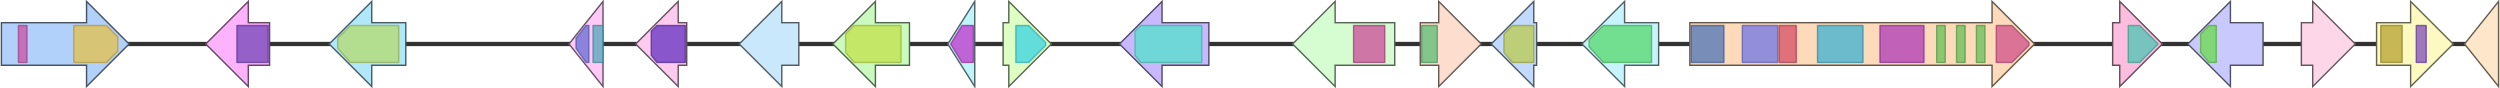 <svg version="1.1" baseProfile="full" xmlns="http://www.w3.org/2000/svg" width="1762" height="62">
	<line x1="1" y1="31" x2="1761" y2="31" style="stroke:rgb(50,50,50); stroke-width:3 "/>
	<g>
		<title>DS25</title>
		<polygon class="DS25" points="852,16 819,16 819,1 789,31 819,61 819,46 852,46" fill="rgb(200,184,254)" fill-opacity="1.0" stroke="rgb(80,73,101)" stroke-width="1" />
		<g>
			<title>PF00324</title>
			<polygon class="PF00324" points="800,22 804,18 847,18 847,44 804,44 800,39" stroke-linejoin="round" width="47" height="26" fill="rgb(82,225,201)" stroke="rgb(65,180,160)" stroke-width="1" opacity="0.75" />
		</g>
	</g>
	<g>
		<title>moxA</title>
		<polygon class="moxA" points="983,16 941,16 941,1 911,31 941,61 941,46 983,46" fill="rgb(214,253,210)" fill-opacity="1.0" stroke="rgb(85,101,84)" stroke-width="1" />
		<g>
			<title>PF00743</title>
			<rect class="PF00743" x="954" y="18" stroke-linejoin="round" width="22" height="26" fill="rgb(203,74,151)" stroke="rgb(162,59,120)" stroke-width="1" opacity="0.75" />
		</g>
	</g>
	<g>
		<title>epoA</title>
		<polygon class="epoA" points="1001,16 1014,16 1014,1 1044,31 1014,61 1014,46 1001,46" fill="rgb(253,221,206)" fill-opacity="1.0" stroke="rgb(101,88,82)" stroke-width="1" />
		<g>
			<title>PF06441</title>
			<rect class="PF06441" x="1002" y="18" stroke-linejoin="round" width="11" height="26" fill="rgb(91,189,116)" stroke="rgb(72,151,92)" stroke-width="1" opacity="0.75" />
		</g>
	</g>
	<g>
		<title>avfA</title>
		<polygon class="avfA" points="1083,16 1081,16 1081,1 1051,31 1081,61 1081,46 1083,46" fill="rgb(193,218,253)" fill-opacity="1.0" stroke="rgb(77,87,101)" stroke-width="1" />
		<g>
			<title>PF13460</title>
			<polygon class="PF13460" points="1060,24 1066,18 1081,18 1081,44 1066,44 1060,37" stroke-linejoin="round" width="21" height="26" fill="rgb(188,201,78)" stroke="rgb(150,160,62)" stroke-width="1" opacity="0.75" />
		</g>
	</g>
	<g>
		<title>cypA</title>
		<polygon class="cypA" points="1169,16 1145,16 1145,1 1115,31 1145,61 1145,46 1169,46" fill="rgb(199,243,254)" fill-opacity="1.0" stroke="rgb(79,97,101)" stroke-width="1" />
		<g>
			<title>PF00067</title>
			<polygon class="PF00067" points="1120,28 1130,18 1164,18 1164,44 1130,44 1120,33" stroke-linejoin="round" width="44" height="26" fill="rgb(85,216,107)" stroke="rgb(68,172,85)" stroke-width="1" opacity="0.75" />
		</g>
	</g>
	<g>
		<title>pksA</title>
		<polygon class="pksA" points="1191,16 1404,16 1404,1 1434,31 1404,61 1404,46 1191,46" fill="rgb(252,218,186)" fill-opacity="1.0" stroke="rgb(100,87,74)" stroke-width="1" />
		<g>
			<title>PF16073</title>
			<rect class="PF16073" x="1192" y="18" stroke-linejoin="round" width="23" height="26" fill="rgb(77,115,183)" stroke="rgb(61,91,146)" stroke-width="1" opacity="0.75" />
		</g>
		<g>
			<title>PF00109</title>
			<rect class="PF00109" x="1228" y="18" stroke-linejoin="round" width="25" height="26" fill="rgb(112,116,228)" stroke="rgb(89,92,182)" stroke-width="1" opacity="0.75" />
		</g>
		<g>
			<title>PF02801</title>
			<rect class="PF02801" x="1254" y="18" stroke-linejoin="round" width="12" height="26" fill="rgb(215,78,102)" stroke="rgb(172,62,81)" stroke-width="1" opacity="0.75" />
		</g>
		<g>
			<title>PF00698</title>
			<rect class="PF00698" x="1281" y="18" stroke-linejoin="round" width="32" height="26" fill="rgb(59,176,209)" stroke="rgb(47,140,167)" stroke-width="1" opacity="0.75" />
		</g>
		<g>
			<title>PF14765</title>
			<rect class="PF14765" x="1325" y="18" stroke-linejoin="round" width="31" height="26" fill="rgb(173,56,182)" stroke="rgb(138,44,145)" stroke-width="1" opacity="0.75" />
		</g>
		<g>
			<title>PF00550</title>
			<rect class="PF00550" x="1365" y="18" stroke-linejoin="round" width="6" height="26" fill="rgb(103,191,88)" stroke="rgb(82,152,70)" stroke-width="1" opacity="0.75" />
		</g>
		<g>
			<title>PF00550</title>
			<rect class="PF00550" x="1379" y="18" stroke-linejoin="round" width="6" height="26" fill="rgb(103,191,88)" stroke="rgb(82,152,70)" stroke-width="1" opacity="0.75" />
		</g>
		<g>
			<title>PF00550</title>
			<rect class="PF00550" x="1393" y="18" stroke-linejoin="round" width="6" height="26" fill="rgb(103,191,88)" stroke="rgb(82,152,70)" stroke-width="1" opacity="0.75" />
		</g>
		<g>
			<title>PF00975</title>
			<polygon class="PF00975" points="1407,18 1418,18 1430,30 1430,32 1418,44 1407,44" stroke-linejoin="round" width="23" height="26" fill="rgb(207,80,138)" stroke="rgb(165,63,110)" stroke-width="1" opacity="0.75" />
		</g>
	</g>
	<g>
		<title>DS19</title>
		<polygon class="DS19" points="1489,16 1494,16 1494,1 1524,31 1494,61 1494,46 1489,46" fill="rgb(252,189,222)" fill-opacity="1.0" stroke="rgb(100,75,88)" stroke-width="1" />
		<g>
			<title>PF02104</title>
			<polygon class="PF02104" points="1500,18 1508,18 1521,31 1521,31 1508,44 1500,44" stroke-linejoin="round" width="21" height="26" fill="rgb(74,198,177)" stroke="rgb(59,158,141)" stroke-width="1" opacity="0.75" />
		</g>
	</g>
	<g>
		<title>DS18</title>
		<polygon class="DS18" points="1595,16 1572,16 1572,1 1542,31 1572,61 1572,46 1595,46" fill="rgb(202,201,254)" fill-opacity="1.0" stroke="rgb(80,80,101)" stroke-width="1" />
		<g>
			<title>PF01399</title>
			<polygon class="PF01399" points="1551,24 1557,18 1562,18 1562,44 1557,44 1551,37" stroke-linejoin="round" width="11" height="26" fill="rgb(104,218,74)" stroke="rgb(83,174,59)" stroke-width="1" opacity="0.75" />
		</g>
	</g>
	<g>
		<title>DS17</title>
		<polygon class="DS17" points="1622,16 1630,16 1630,1 1660,31 1630,61 1630,46 1622,46" fill="rgb(253,214,232)" fill-opacity="1.0" stroke="rgb(101,85,92)" stroke-width="1" />
	</g>
	<g>
		<title>DS16</title>
		<polygon class="DS16" points="1675,16 1699,16 1699,1 1729,31 1699,61 1699,46 1675,46" fill="rgb(252,249,193)" fill-opacity="1.0" stroke="rgb(100,99,77)" stroke-width="1" />
		<g>
			<title>PF11710</title>
			<rect class="PF11710" x="1678" y="18" stroke-linejoin="round" width="15" height="26" fill="rgb(182,162,50)" stroke="rgb(145,129,39)" stroke-width="1" opacity="0.75" />
		</g>
		<g>
			<title>PF11970</title>
			<rect class="PF11970" x="1703" y="18" stroke-linejoin="round" width="7" height="26" fill="rgb(128,76,188)" stroke="rgb(102,60,150)" stroke-width="1" opacity="0.75" />
		</g>
	</g>
	<g>
		<title>DS34</title>
		<polygon class="DS34" points="1,16 61,16 61,1 91,31 61,61 61,46 1,46" fill="rgb(177,208,250)" fill-opacity="1.0" stroke="rgb(70,83,100)" stroke-width="1" />
		<g>
			<title>PF08699</title>
			<rect class="PF08699" x="13" y="18" stroke-linejoin="round" width="6" height="26" fill="rgb(203,81,166)" stroke="rgb(162,64,132)" stroke-width="1" opacity="0.75" />
		</g>
		<g>
			<title>PF02171</title>
			<polygon class="PF02171" points="52,18 75,18 83,26 83,36 75,44 52,44" stroke-linejoin="round" width="31" height="26" fill="rgb(229,192,72)" stroke="rgb(183,153,57)" stroke-width="1" opacity="0.75" />
		</g>
	</g>
	<g>
		<title>DS15</title>
		<polygon class="DS15" points="1761,16 1761,16 1761,1 1737,31 1761,61 1761,46 1761,46" fill="rgb(253,230,201)" fill-opacity="1.0" stroke="rgb(101,92,80)" stroke-width="1" />
	</g>
	<g>
		<title>DS33</title>
		<polygon class="DS33" points="190,16 175,16 175,1 145,31 175,61 175,46 190,46" fill="rgb(253,178,252)" fill-opacity="1.0" stroke="rgb(101,71,100)" stroke-width="1" />
		<g>
			<title>PF13472</title>
			<rect class="PF13472" x="167" y="18" stroke-linejoin="round" width="22" height="26" fill="rgb(116,68,184)" stroke="rgb(92,54,147)" stroke-width="1" opacity="0.75" />
		</g>
	</g>
	<g>
		<title>DS32</title>
		<polygon class="DS32" points="286,16 262,16 262,1 232,31 262,61 262,46 286,46" fill="rgb(176,232,250)" fill-opacity="1.0" stroke="rgb(70,92,100)" stroke-width="1" />
		<g>
			<title>PF13520</title>
			<polygon class="PF13520" points="238,27 247,18 281,18 281,44 247,44 238,34" stroke-linejoin="round" width="43" height="26" fill="rgb(180,217,107)" stroke="rgb(144,173,85)" stroke-width="1" opacity="0.75" />
		</g>
	</g>
	<g>
		<title>DS31</title>
		<polygon class="DS31" points="425,16 425,16 425,1 401,31 425,61 425,46 425,46" fill="rgb(254,201,247)" fill-opacity="1.0" stroke="rgb(101,80,98)" stroke-width="1" />
		<g>
			<title>PF00043</title>
			<polygon class="PF00043" points="406,27 413,18 415,18 415,44 413,44 406,34" stroke-linejoin="round" width="9" height="26" fill="rgb(102,108,211)" stroke="rgb(81,86,168)" stroke-width="1" opacity="0.75" />
		</g>
		<g>
			<title>PF02798</title>
			<rect class="PF02798" x="418" y="18" stroke-linejoin="round" width="7" height="26" fill="rgb(82,167,186)" stroke="rgb(65,133,148)" stroke-width="1" opacity="0.75" />
		</g>
	</g>
	<g>
		<title>DS30</title>
		<polygon class="DS30" points="484,16 478,16 478,1 448,31 478,61 478,46 484,46" fill="rgb(254,202,237)" fill-opacity="1.0" stroke="rgb(101,80,94)" stroke-width="1" />
		<g>
			<title>PF05368</title>
			<polygon class="PF05368" points="459,22 463,18 483,18 483,44 463,44 459,39" stroke-linejoin="round" width="24" height="26" fill="rgb(97,49,192)" stroke="rgb(77,39,153)" stroke-width="1" opacity="0.75" />
		</g>
	</g>
	<g>
		<title>DS29</title>
		<polygon class="DS29" points="563,16 551,16 551,1 521,31 551,61 551,46 563,46" fill="rgb(202,232,251)" fill-opacity="1.0" stroke="rgb(80,92,100)" stroke-width="1" />
	</g>
	<g>
		<title>DS28</title>
		<polygon class="DS28" points="641,16 617,16 617,1 587,31 617,61 617,46 641,46" fill="rgb(202,250,190)" fill-opacity="1.0" stroke="rgb(80,100,76)" stroke-width="1" />
		<g>
			<title>PF07690</title>
			<polygon class="PF07690" points="596,24 602,18 635,18 635,44 602,44 596,37" stroke-linejoin="round" width="39" height="26" fill="rgb(193,224,74)" stroke="rgb(154,179,59)" stroke-width="1" opacity="0.75" />
		</g>
	</g>
	<g>
		<title>DS27</title>
		<polygon class="DS27" points="687,16 687,16 687,1 668,31 687,61 687,46 687,46" fill="rgb(190,244,250)" fill-opacity="1.0" stroke="rgb(76,97,100)" stroke-width="1" />
		<g>
			<title>PF09347</title>
			<polygon class="PF09347" points="670,31 678,18 686,18 686,44 678,44" stroke-linejoin="round" width="16" height="26" fill="rgb(190,52,203)" stroke="rgb(151,41,162)" stroke-width="1" opacity="0.75" />
		</g>
	</g>
	<g>
		<title>DS26</title>
		<polygon class="DS26" points="707,16 711,16 711,1 741,31 711,61 711,46 707,46" fill="rgb(221,254,196)" fill-opacity="1.0" stroke="rgb(88,101,78)" stroke-width="1" />
		<g>
			<title>PF08892</title>
			<polygon class="PF08892" points="716,18 725,18 737,30 737,32 725,44 716,44" stroke-linejoin="round" width="21" height="26" fill="rgb(58,210,225)" stroke="rgb(46,168,180)" stroke-width="1" opacity="0.75" />
		</g>
	</g>
</svg>

